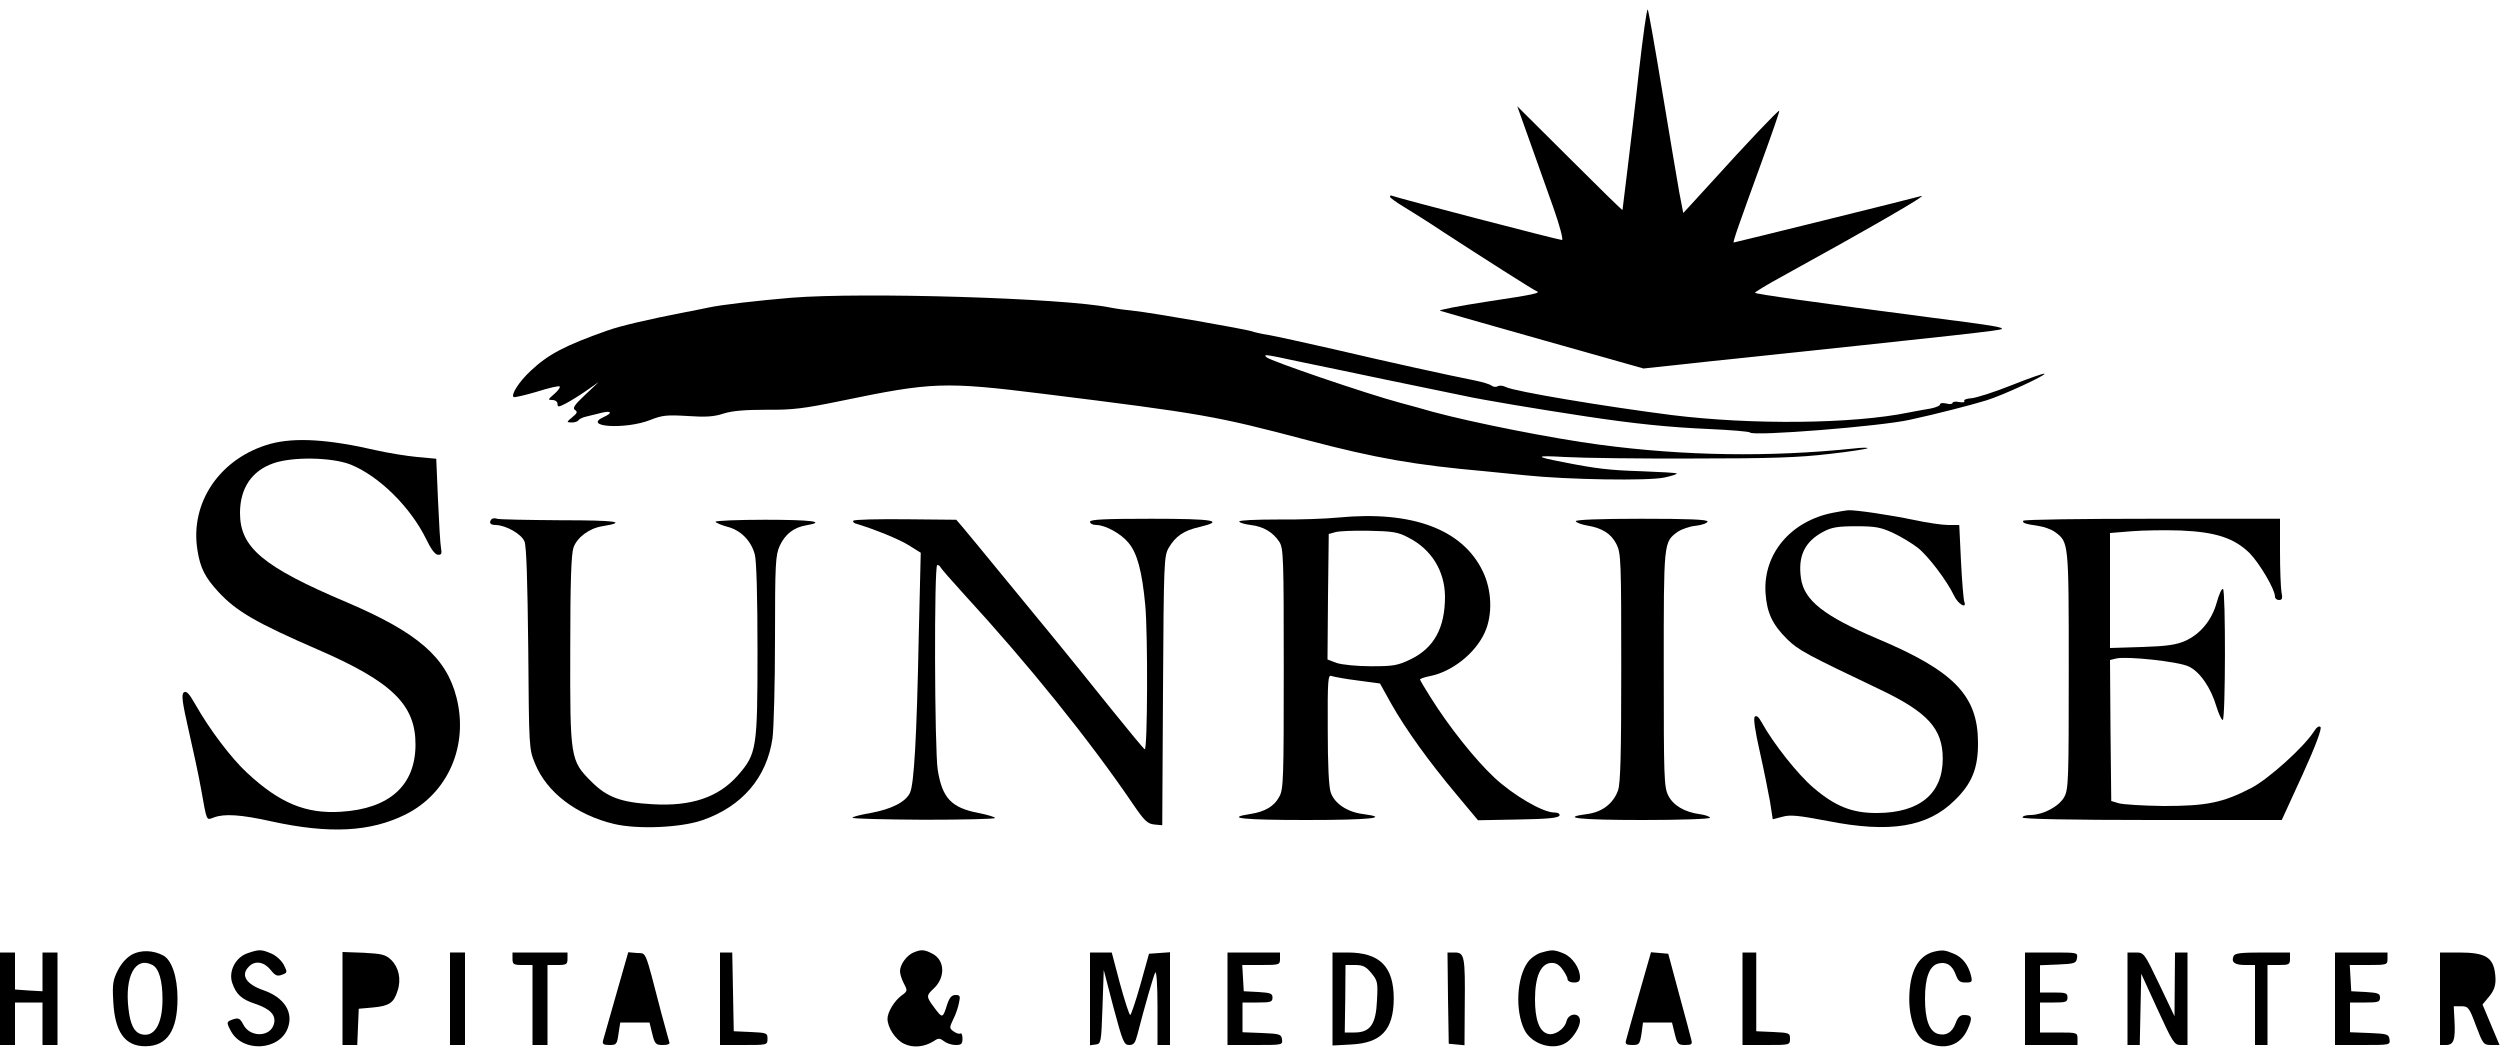 <svg version="1.0" xmlns="http://www.w3.org/2000/svg"
 width="1000pt" height="419pt" viewBox="0 0 1000 419"
 preserveAspectRatio="xMidYMid meet">
<g transform="translate(0,419) scale(0.1,-0.1)"
fill="#000000" stroke="none">
<path d="M6556 3907 c-15 -139 -37 -319 -47 -402 -10 -82 -19 -152 -19 -155 0
-3 -95 90 -210 205 l-211 210 50 -140 c27 -77 70 -197 95 -267 25 -71 40 -128
34 -128 -13 0 -670 171 -680 177 -5 2 -8 1 -8 -4 0 -4 26 -23 58 -42 31 -19
100 -62 152 -97 155 -101 364 -234 375 -238 22 -8 -8 -14 -200 -43 -110 -17
-193 -33 -185 -36 8 -3 195 -56 414 -118 l400 -113 250 27 c1036 109 1177 125
1183 131 7 7 -40 15 -277 45 -474 62 -710 95 -710 100 0 3 49 33 108 65 356
196 588 330 557 322 -38 -11 -746 -186 -750 -186 -5 0 19 68 114 329 39 107
70 196 68 198 -4 3 -133 -133 -272 -287 -33 -36 -71 -78 -86 -94 l-26 -28 -16
83 c-8 46 -39 228 -68 404 -29 176 -55 323 -58 327 -4 4 -19 -106 -35 -245z"/>
<path d="M3165 2999 c-131 -11 -280 -28 -330 -39 -22 -5 -65 -13 -95 -19 -141
-27 -260 -55 -310 -73 -173 -61 -238 -96 -308 -162 -45 -42 -78 -93 -68 -104
3 -3 45 7 93 21 47 15 89 25 92 21 3 -3 -7 -17 -22 -30 -26 -22 -26 -24 -8
-24 12 0 21 -7 21 -15 0 -14 4 -14 33 1 17 9 55 32 82 51 l50 35 -55 -52 c-42
-39 -51 -53 -40 -60 11 -7 9 -13 -11 -29 -24 -20 -24 -20 -2 -21 12 0 24 4 27
9 3 5 16 11 28 14 13 3 40 10 61 15 42 11 50 1 12 -16 -88 -40 86 -51 186 -12
47 19 66 21 149 16 73 -5 106 -3 145 10 35 11 86 15 172 15 103 -1 149 5 295
35 366 76 414 78 809 29 643 -80 689 -88 1060 -186 274 -72 428 -99 709 -124
30 -3 102 -10 160 -16 171 -18 495 -23 558 -9 29 6 52 14 49 16 -2 3 -65 6
-140 9 -128 4 -181 10 -317 37 -114 22 -111 27 10 20 69 -4 301 -7 515 -6 309
0 421 4 540 18 82 9 152 20 155 23 3 3 -22 3 -55 -1 -336 -35 -676 -30 -1015
15 -189 25 -507 88 -670 132 -30 9 -89 25 -130 36 -134 36 -518 167 -534 182
-14 13 -5 12 124 -16 63 -13 223 -46 355 -74 132 -27 272 -56 310 -64 72 -16
300 -54 485 -82 198 -30 335 -44 495 -51 88 -4 162 -10 165 -14 10 -16 526 25
640 51 106 23 249 60 307 78 67 21 237 100 231 106 -2 3 -62 -18 -132 -46 -70
-28 -143 -51 -161 -52 -18 -1 -31 -6 -28 -11 4 -5 -6 -7 -21 -4 -14 3 -26 1
-26 -4 0 -4 -11 -6 -25 -2 -14 3 -25 2 -25 -4 0 -5 -17 -12 -37 -16 -21 -3
-60 -11 -88 -16 -224 -46 -628 -50 -950 -10 -265 34 -627 94 -662 112 -11 6
-26 7 -32 3 -7 -4 -17 -3 -24 2 -7 6 -37 15 -67 21 -106 21 -347 74 -560 124
-118 27 -237 53 -265 58 -27 4 -57 11 -65 14 -23 9 -408 76 -470 82 -30 3 -75
9 -100 14 -186 38 -990 62 -1275 39z"/>
<path d="M1083 2415 c-201 -55 -325 -234 -293 -427 11 -70 30 -107 83 -165 72
-78 151 -124 400 -232 297 -129 390 -221 389 -381 -1 -162 -104 -255 -298
-267 -140 -9 -245 34 -376 156 -62 57 -150 173 -207 274 -25 44 -36 55 -46 47
-10 -8 -6 -39 20 -153 18 -78 41 -185 50 -237 23 -129 20 -121 50 -110 42 16
108 12 233 -16 230 -50 393 -42 534 28 170 85 253 275 204 468 -41 161 -156
260 -437 380 -338 143 -429 220 -429 358 0 99 47 169 134 199 77 27 233 24
308 -5 114 -46 240 -170 303 -299 19 -40 36 -62 47 -62 14 -1 16 5 12 27 -3
15 -8 101 -12 192 l-7 165 -76 7 c-42 4 -117 16 -165 27 -190 44 -324 52 -421
26z"/>
<path d="M7332 2139 c-169 -33 -279 -164 -270 -319 5 -80 27 -128 87 -187 45
-44 75 -60 371 -201 191 -91 251 -157 251 -277 0 -139 -92 -216 -261 -217
-100 -1 -168 26 -255 100 -62 52 -162 178 -208 262 -12 22 -21 30 -28 23 -6
-6 1 -55 20 -139 16 -71 34 -161 41 -200 l11 -71 39 10 c31 9 65 5 181 -17
248 -49 399 -25 508 83 69 67 94 129 93 232 -1 187 -96 285 -402 414 -214 91
-293 153 -306 241 -13 89 14 147 89 187 34 18 58 22 132 22 77 0 98 -4 148
-27 32 -15 76 -42 98 -59 42 -33 116 -131 145 -191 16 -35 53 -56 41 -24 -3 8
-9 80 -13 160 l-7 146 -44 0 c-24 0 -85 9 -136 20 -96 20 -236 41 -265 39 -9
-1 -36 -5 -60 -10z"/>
<path d="M5355 2120 c-49 -5 -160 -9 -245 -8 -87 0 -154 -3 -153 -8 1 -5 22
-11 46 -14 51 -6 89 -29 114 -67 17 -25 18 -65 18 -508 0 -440 -1 -483 -18
-512 -20 -38 -57 -60 -116 -69 -103 -16 -32 -24 223 -24 258 0 341 9 227 24
-62 8 -113 42 -128 86 -8 23 -12 112 -12 254 -1 196 1 218 15 212 9 -3 56 -12
105 -18 l89 -12 45 -81 c58 -103 152 -233 261 -363 l86 -103 161 3 c117 2 161
6 165 16 2 7 -6 12 -21 12 -46 0 -164 69 -240 140 -76 71 -182 204 -255 321
-23 36 -42 69 -42 71 0 3 17 9 37 13 90 17 184 91 222 175 32 70 29 169 -8
245 -81 168 -282 243 -576 215z m278 -80 c93 -47 146 -134 147 -236 0 -125
-43 -205 -137 -251 -52 -25 -69 -28 -158 -28 -57 0 -116 6 -138 13 l-37 14 2
251 3 251 25 7 c14 5 75 7 135 6 95 -2 117 -5 158 -27z"/>
<path d="M1967 2114 c-13 -14 -7 -24 16 -24 41 -1 103 -36 115 -66 8 -20 12
-161 15 -429 3 -396 3 -401 27 -459 47 -116 166 -206 317 -242 94 -22 264 -15
352 15 159 55 258 170 281 328 5 37 10 217 10 398 0 302 2 334 19 372 22 47
57 74 107 82 82 14 20 22 -166 22 -110 0 -199 -4 -198 -8 1 -4 22 -13 47 -20
53 -13 95 -55 110 -110 7 -23 11 -172 11 -385 0 -393 -3 -413 -79 -500 -77
-87 -185 -124 -340 -115 -127 7 -183 28 -246 91 -84 84 -85 94 -84 530 0 271
4 380 13 406 15 41 63 77 115 85 103 17 59 24 -166 24 -133 1 -248 3 -255 6
-8 3 -17 2 -21 -1z"/>
<path d="M3413 2107 c-2 -4 2 -9 9 -11 74 -22 175 -63 213 -87 l48 -30 -8
-332 c-8 -410 -19 -594 -35 -628 -17 -37 -75 -66 -158 -81 -40 -7 -72 -15 -72
-19 0 -4 128 -7 285 -8 157 0 285 3 285 7 0 4 -30 13 -66 20 -108 21 -145 59
-163 172 -13 81 -15 820 -2 820 5 0 11 -4 13 -9 2 -5 44 -53 94 -108 254 -276
504 -586 675 -838 47 -69 59 -80 86 -83 l32 -3 3 538 c3 517 4 539 23 572 27
46 60 69 123 83 104 25 58 33 -193 33 -189 0 -245 -3 -245 -12 0 -7 11 -13 25
-13 36 0 98 -34 128 -70 36 -42 55 -114 68 -250 11 -118 9 -582 -2 -577 -4 1
-64 74 -135 162 -70 88 -171 212 -223 276 -53 64 -152 185 -221 269 -69 84
-136 166 -150 182 l-25 29 -203 2 c-112 1 -206 -1 -209 -6z"/>
<path d="M6303 2105 c2 -5 22 -13 45 -17 61 -10 97 -33 118 -75 18 -36 19 -67
19 -493 0 -351 -3 -464 -13 -492 -19 -52 -63 -86 -122 -94 -115 -15 -33 -24
220 -24 149 0 270 4 270 9 0 4 -17 11 -39 14 -62 8 -108 35 -128 75 -17 34
-18 72 -18 507 0 511 -1 506 56 548 15 10 47 22 73 24 25 3 46 11 46 17 0 8
-76 11 -265 11 -170 0 -264 -4 -262 -10z"/>
<path d="M8093 2107 c-5 -9 9 -13 62 -21 22 -3 51 -14 65 -24 55 -41 55 -37
55 -552 0 -440 -1 -477 -18 -508 -21 -38 -84 -71 -134 -72 -18 0 -33 -4 -33
-10 0 -6 189 -10 519 -10 l518 0 83 181 c52 114 78 185 72 191 -6 6 -16 -1
-27 -19 -42 -64 -181 -189 -250 -225 -114 -59 -178 -72 -350 -72 -82 1 -163 6
-180 11 l-30 9 -3 282 -2 282 25 6 c42 10 249 -12 290 -32 45 -21 89 -86 111
-161 9 -29 20 -53 25 -53 11 0 12 517 1 524 -5 3 -16 -21 -25 -54 -20 -71 -65
-126 -127 -154 -35 -15 -73 -21 -172 -24 l-128 -4 0 230 0 230 86 7 c47 4 136
5 197 3 140 -6 213 -30 275 -90 40 -41 102 -145 102 -175 0 -7 7 -13 16 -13
13 0 15 7 10 31 -3 17 -6 91 -6 163 l0 131 -511 0 c-281 0 -513 -3 -516 -8z"/>
<path d="M530 373 c-22 -12 -43 -34 -58 -63 -20 -39 -23 -56 -19 -125 6 -122
46 -180 128 -180 87 0 129 62 129 191 0 86 -23 154 -57 172 -39 21 -87 23
-123 5z m80 -43 c26 -14 40 -63 40 -137 0 -102 -34 -156 -88 -139 -26 9 -41
39 -48 100 -16 132 28 212 96 176z"/>
<path d="M990 377 c-48 -16 -77 -73 -61 -119 16 -46 37 -65 91 -83 60 -20 85
-45 76 -80 -14 -55 -98 -56 -124 -1 -11 21 -18 25 -35 20 -32 -10 -33 -12 -13
-49 47 -86 193 -78 227 12 24 64 -14 123 -97 152 -70 24 -93 61 -58 95 24 25
60 19 86 -13 19 -24 27 -27 46 -20 22 8 22 10 7 40 -9 17 -31 37 -50 45 -40
17 -49 17 -95 1z"/>
<path d="M3654 380 c-27 -11 -54 -48 -54 -75 0 -11 7 -33 16 -50 15 -28 14
-30 -11 -48 -28 -21 -55 -66 -55 -92 0 -35 32 -84 66 -100 37 -18 82 -13 120
11 17 12 23 12 40 -1 10 -8 31 -15 47 -15 22 0 27 4 27 26 0 14 -4 23 -9 20
-4 -3 -16 1 -26 8 -18 13 -18 15 -2 49 10 19 20 49 23 66 6 27 4 31 -14 31
-15 0 -24 -10 -33 -37 -18 -57 -19 -57 -50 -16 -35 47 -35 50 -4 79 47 44 45
113 -5 139 -32 17 -45 18 -76 5z"/>
<path d="M6163 379 c-17 -5 -41 -22 -52 -38 -44 -61 -51 -192 -14 -269 29 -61
122 -88 173 -49 26 20 50 60 50 84 0 34 -46 32 -54 -2 -8 -32 -49 -59 -76 -50
-33 10 -50 57 -50 137 0 90 22 141 61 146 19 2 33 -4 48 -24 11 -15 21 -33 21
-40 0 -8 11 -14 25 -14 19 0 25 5 25 20 0 37 -30 81 -65 96 -39 16 -47 16 -92
3z"/>
<path d="M7735 383 c-64 -17 -97 -80 -98 -189 0 -81 27 -153 66 -172 73 -35
137 -16 167 50 21 47 19 58 -14 58 -16 0 -25 -9 -34 -34 -14 -37 -39 -51 -72
-41 -33 11 -50 57 -50 140 0 83 17 129 50 140 33 10 58 -4 72 -41 10 -28 17
-34 40 -34 26 0 28 2 22 28 -11 43 -35 74 -71 88 -33 14 -44 15 -78 7z"/>
<path d="M0 195 l0 -185 30 0 30 0 0 85 0 85 55 0 55 0 0 -85 0 -85 30 0 30 0
0 185 0 185 -30 0 -30 0 0 -77 0 -78 -55 3 -55 4 0 74 0 74 -30 0 -30 0 0
-185z"/>
<path d="M1370 196 l0 -186 30 0 29 0 3 73 3 72 56 5 c65 6 84 18 99 66 16 47
5 95 -26 125 -22 21 -37 24 -110 28 l-84 3 0 -186z"/>
<path d="M1800 195 l0 -185 30 0 30 0 0 185 0 185 -30 0 -30 0 0 -185z"/>
<path d="M2050 355 c0 -22 4 -25 40 -25 l40 0 0 -160 0 -160 30 0 30 0 0 160
0 160 40 0 c36 0 40 3 40 25 l0 25 -110 0 -110 0 0 -25z"/>
<path d="M2465 213 c-26 -92 -50 -176 -53 -186 -3 -13 2 -17 26 -17 28 0 30 3
36 45 l7 45 58 0 59 0 11 -45 c10 -41 14 -45 42 -45 21 0 30 4 26 12 -2 7 -16
58 -31 113 -69 265 -59 240 -98 243 l-35 3 -48 -168z"/>
<path d="M2880 195 l0 -185 95 0 c94 0 95 0 95 25 0 23 -3 24 -67 27 l-68 3
-3 158 -3 157 -24 0 -25 0 0 -185z"/>
<path d="M4360 194 l0 -185 23 3 c21 3 22 7 27 150 l5 148 39 -150 c37 -138
42 -150 63 -150 18 0 24 8 33 43 29 113 64 234 71 247 5 8 9 -51 9 -137 l0
-153 25 0 25 0 0 186 0 185 -42 -3 -42 -3 -34 -122 c-19 -68 -38 -123 -41
-123 -4 0 -22 56 -41 125 l-33 125 -44 0 -43 0 0 -186z"/>
<path d="M4910 195 l0 -185 111 0 c109 0 110 0 107 23 -3 20 -9 22 -80 25
l-78 3 0 59 0 60 60 0 c53 0 60 2 60 20 0 16 -8 19 -57 22 l-58 3 -3 53 -3 52
75 0 c74 0 76 1 76 25 l0 25 -105 0 -105 0 0 -185z"/>
<path d="M5330 194 l0 -186 74 4 c121 6 170 58 171 183 0 129 -56 185 -185
185 l-60 0 0 -186z m155 104 c25 -30 27 -37 23 -109 -4 -96 -27 -129 -90 -129
l-39 0 2 135 1 135 38 0 c31 0 44 -6 65 -32z"/>
<path d="M5792 198 l3 -183 32 -3 31 -3 1 160 c2 195 -1 211 -40 211 l-29 0 2
-182z"/>
<path d="M6556 213 c-26 -92 -50 -176 -52 -185 -4 -14 1 -18 25 -18 28 0 30 3
37 45 l6 45 58 0 58 0 11 -45 c10 -41 14 -45 41 -45 27 0 30 3 25 22 -3 13
-25 95 -49 183 l-43 160 -34 3 -35 3 -48 -168z"/>
<path d="M6970 195 l0 -185 95 0 c94 0 95 0 95 25 0 23 -3 24 -67 27 l-68 3 0
158 0 157 -27 0 -28 0 0 -185z"/>
<path d="M8100 195 l0 -185 105 0 105 0 0 25 c0 24 -2 25 -75 25 l-75 0 0 60
0 60 55 0 c48 0 55 2 55 20 0 18 -7 20 -55 20 l-55 0 0 55 0 54 73 3 c66 3 72
5 75 26 3 22 2 22 -102 22 l-106 0 0 -185z"/>
<path d="M8510 195 l0 -185 25 0 24 0 3 143 3 142 65 -142 c61 -133 67 -143
93 -143 l27 0 0 185 0 185 -25 0 -25 0 -1 -127 -1 -128 -61 128 c-60 125 -61
127 -94 127 l-33 0 0 -185z"/>
<path d="M8934 365 c-10 -24 5 -35 47 -35 l39 0 0 -160 0 -160 25 0 25 0 0
160 0 160 45 0 c41 0 45 2 45 25 l0 25 -110 0 c-88 0 -112 -3 -116 -15z"/>
<path d="M9340 195 l0 -185 111 0 c109 0 110 0 107 23 -3 20 -9 22 -80 25
l-78 3 0 59 0 60 60 0 c53 0 60 2 60 20 0 16 -8 19 -57 22 l-58 3 -3 53 -3 52
75 0 c74 0 76 1 76 25 l0 25 -105 0 -105 0 0 -185z"/>
<path d="M9760 195 l0 -185 24 0 c31 0 38 21 34 97 l-3 58 30 0 c28 0 32 -5
59 -78 28 -74 30 -77 62 -77 l32 0 -34 81 -34 81 25 30 c23 27 30 50 26 88 -7
71 -38 90 -146 90 l-75 0 0 -185z"/>
</g>
</svg>